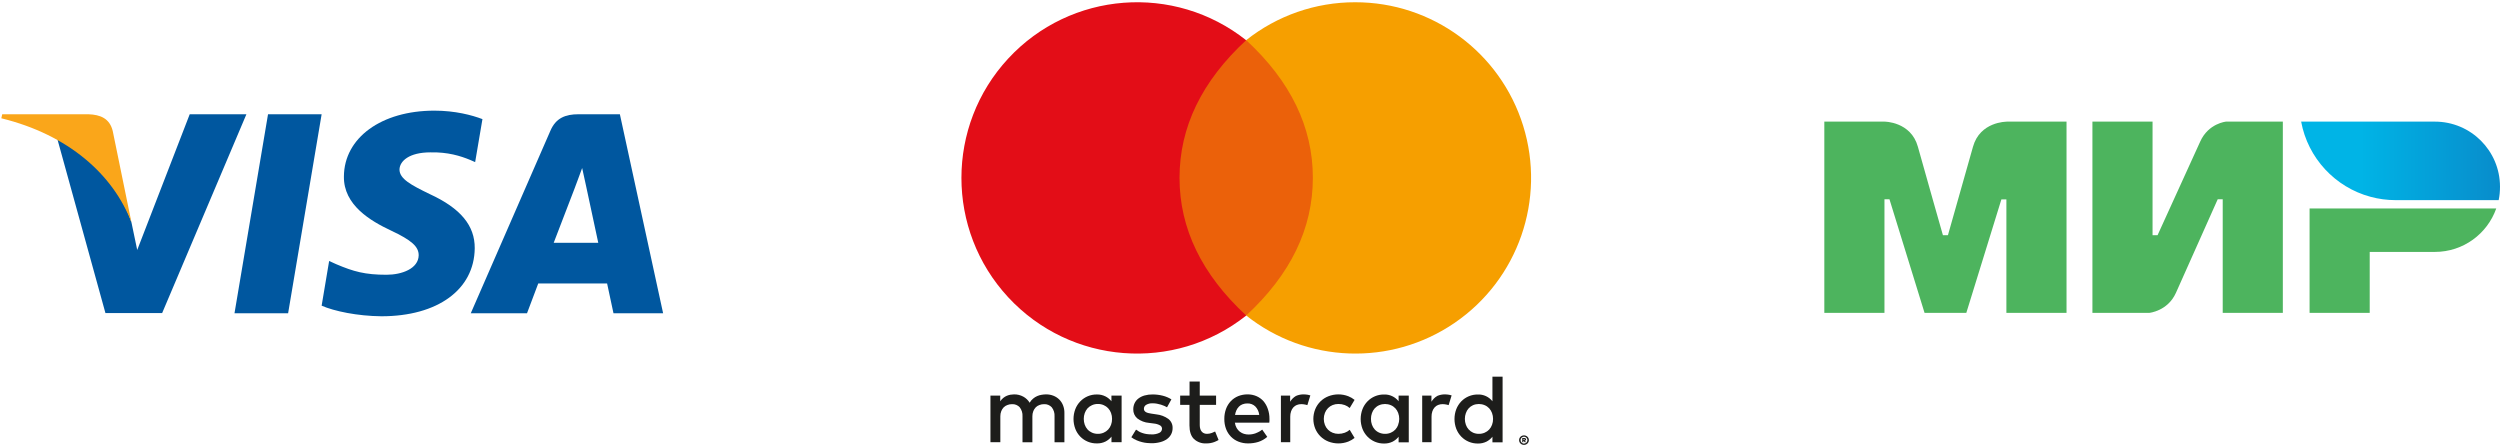 <svg width="185px" height="33px" viewBox="0 0 185 33" xmlns="http://www.w3.org/2000/svg">
    <defs>
        <linearGradient x1="0.008%" y1="50%" x2="100%" y2="50%" id="linearGradient-1">
            <stop stop-color="#00B4E6" offset="30%"></stop>
            <stop stop-color="#088CCB" offset="100%"></stop>
        </linearGradient>
    </defs>
    <g id="payment/discount" stroke="none" stroke-width="1" fill="none" fill-rule="evenodd" transform="translate(-64, -84)">
        <g id="Group" transform="translate(64, 84)">
            <g id="mir-logo" transform="translate(135, 9)">
                <g id="g5" fill="#4DB45E">
                    <path d="M13.473,4.39148811e-16 L13.473,0.006 C13.467,0.006 11.52,4.39148811e-16 11.001,1.86 C10.525,3.566 9.184,8.276 9.147,8.405 L8.776,8.405 C8.776,8.405 7.404,3.591 6.922,1.854 C6.403,-0.006 4.45,4.39148811e-16 4.45,4.39148811e-16 L0,-1.35306284e-07 L0,14.153 L4.45,14.153 L4.45,5.748 L4.635,5.748 L4.821,5.748 L7.417,14.153 L10.507,14.153 L13.103,5.754 L13.473,5.754 L13.473,14.153 L17.923,14.153 L17.923,-1.35306284e-07 L13.473,4.39148811e-16 Z" id="path7"></path>
                </g>
                <g id="g9" transform="translate(19.839, 0)" fill="#4DB45E">
                    <path d="M9.889,0 C9.889,0 8.585,0.117 7.973,1.483 L4.821,8.405 L4.45,8.405 L4.45,0 L0,0 L0,14.153 L4.203,14.153 C4.203,14.153 5.569,14.03 6.18,12.67 L9.271,5.748 L9.642,5.748 L9.642,14.153 L14.091,14.153 L14.091,0 L9.889,0 Z" id="path11"></path>
                </g>
                <g id="g13" transform="translate(35.909, 6.428)" fill="#4DB45E">
                    <path d="M0,0 L0,7.726 L4.45,7.726 L4.45,3.214 L9.271,3.214 C11.372,3.214 13.152,1.873 13.813,0 L0,0 Z" id="path15"></path>
                </g>
                <g id="g17" transform="translate(35.229, 0)" fill="url(#linearGradient-1)">
                    <path d="M9.951,0 L0.056,0 C0.55,2.695 2.571,4.858 5.185,5.562 C5.779,5.723 6.403,5.81 7.046,5.81 L14.672,5.81 C14.74,5.488 14.771,5.161 14.771,4.821 C14.771,2.157 12.614,0 9.951,0 Z" id="path24"></path>
                </g>
            </g>
            <g id="cards" transform="translate(0, 8)" fill-rule="nonzero">
                <g id="visa">
                    <polygon id="polygon9" fill="#00579F" points="21.32 15.184 17.352 15.184 19.834 0.455 23.801 0.455"></polygon>
                    <path d="M35.701,0.815 C34.918,0.517 33.677,0.188 32.143,0.188 C28.225,0.188 25.466,2.194 25.449,5.061 C25.417,7.176 27.424,8.351 28.926,9.057 C30.461,9.778 30.983,10.248 30.983,10.891 C30.967,11.877 29.742,12.332 28.6,12.332 C27.016,12.332 26.168,12.098 24.878,11.549 L24.356,11.313 L23.801,14.62 C24.731,15.027 26.445,15.388 28.225,15.404 C32.388,15.404 35.098,13.429 35.13,10.374 C35.146,8.697 34.085,7.412 31.8,6.362 C30.412,5.688 29.562,5.234 29.562,4.544 C29.579,3.917 30.281,3.275 31.847,3.275 C33.137,3.244 34.085,3.541 34.803,3.839 L35.161,3.996 L35.701,0.815 Z" id="path11" fill="#00579F"></path>
                    <path d="M40.974,9.966 C41.3,9.12 42.558,5.845 42.558,5.845 C42.541,5.877 42.884,4.983 43.079,4.435 L43.357,5.704 C43.357,5.704 44.108,9.23 44.271,9.966 C43.651,9.966 41.757,9.966 40.974,9.966 Z M45.871,0.455 L42.802,0.455 C41.856,0.455 41.137,0.721 40.729,1.677 L34.836,15.184 L38.998,15.184 C38.998,15.184 39.684,13.366 39.831,12.974 C40.288,12.974 44.337,12.974 44.925,12.974 C45.038,13.492 45.398,15.184 45.398,15.184 L49.071,15.184 L45.871,0.455 Z" id="path13" fill="#00579F"></path>
                    <path d="M14.039,0.455 L10.154,10.499 L9.729,8.462 C9.011,6.111 6.758,3.558 4.244,2.288 L7.803,15.169 L11.998,15.169 L18.234,0.455 L14.039,0.455 Z" id="path15" fill="#00579F"></path>
                    <path d="M6.546,0.455 L0.163,0.455 L0.098,0.753 C5.077,1.975 8.374,4.921 9.729,8.462 L8.342,1.693 C8.113,0.752 7.411,0.486 6.546,0.455 Z" id="path17" fill="#FAA61A"></path>
                </g>
            </g>
            <g id="mastercard" transform="translate(71, 0)" fill-rule="nonzero">
                <path d="M7.389,29.568 C7.266,29.446 7.12,29.35 6.959,29.286 C6.785,29.217 6.6,29.183 6.413,29.184 C6.304,29.185 6.195,29.195 6.088,29.213 C5.973,29.23 5.861,29.262 5.755,29.308 C5.644,29.356 5.541,29.42 5.45,29.498 C5.347,29.583 5.26,29.686 5.195,29.803 C5.081,29.613 4.918,29.457 4.723,29.351 C4.514,29.238 4.279,29.18 4.041,29.184 C3.952,29.185 3.863,29.193 3.775,29.208 C3.681,29.225 3.589,29.252 3.501,29.289 C3.408,29.329 3.321,29.382 3.243,29.446 C3.156,29.517 3.08,29.602 3.018,29.696 L3.018,29.274 L2.293,29.274 L2.293,32.722 L3.025,32.722 L3.025,30.811 C3.023,30.678 3.046,30.545 3.095,30.421 C3.137,30.314 3.201,30.216 3.281,30.134 C3.36,30.06 3.453,30.003 3.555,29.968 C3.661,29.927 3.774,29.907 3.888,29.908 C4.104,29.895 4.315,29.981 4.461,30.141 C4.608,30.331 4.68,30.568 4.665,30.808 L4.665,32.726 L5.396,32.726 L5.396,30.811 C5.394,30.678 5.418,30.545 5.466,30.421 C5.509,30.314 5.572,30.216 5.653,30.134 C5.731,30.06 5.824,30.003 5.926,29.968 C6.033,29.927 6.146,29.907 6.26,29.908 C6.475,29.896 6.685,29.981 6.831,30.141 C6.978,30.331 7.051,30.568 7.036,30.808 L7.036,32.726 L7.766,32.726 L7.766,30.559 C7.769,30.367 7.736,30.177 7.666,29.998 C7.604,29.837 7.51,29.691 7.389,29.568 Z" id="Shape" fill="#1D1D1B"></path>
                <path d="M11.246,29.693 C11.125,29.541 10.973,29.418 10.799,29.331 C10.602,29.233 10.383,29.185 10.163,29.191 C9.702,29.186 9.259,29.371 8.939,29.703 C8.78,29.868 8.656,30.063 8.573,30.276 C8.395,30.746 8.395,31.264 8.573,31.734 C8.655,31.948 8.78,32.143 8.939,32.307 C9.261,32.637 9.705,32.82 10.166,32.812 C10.386,32.819 10.604,32.772 10.802,32.676 C10.976,32.588 11.129,32.463 11.249,32.309 L11.249,32.722 L11.999,32.722 L11.999,29.274 L11.246,29.274 L11.246,29.693 Z M11.217,31.438 C11.17,31.567 11.098,31.686 11.004,31.787 C10.91,31.887 10.797,31.966 10.671,32.019 C10.537,32.077 10.392,32.106 10.246,32.104 C10.096,32.107 9.947,32.076 9.809,32.016 C9.683,31.961 9.569,31.88 9.476,31.777 C9.386,31.675 9.316,31.556 9.271,31.428 C9.223,31.29 9.198,31.145 9.199,30.999 C9.198,30.853 9.222,30.708 9.271,30.571 C9.316,30.442 9.386,30.322 9.476,30.219 C9.57,30.118 9.683,30.038 9.809,29.983 C9.946,29.921 10.096,29.891 10.246,29.894 C10.392,29.892 10.537,29.921 10.671,29.979 C10.797,30.032 10.911,30.111 11.004,30.211 C11.097,30.312 11.17,30.43 11.217,30.559 C11.269,30.7 11.294,30.849 11.292,30.999 C11.294,31.149 11.269,31.297 11.217,31.438 Z" id="Shape" fill="#1D1D1B"></path>
                <path d="M15.455,30.998 C15.195,30.812 14.892,30.697 14.574,30.664 L14.217,30.611 C14.139,30.598 14.064,30.584 13.994,30.569 C13.932,30.556 13.871,30.534 13.814,30.506 C13.767,30.482 13.726,30.447 13.694,30.404 C13.663,30.361 13.647,30.308 13.649,30.254 C13.646,30.132 13.71,30.019 13.816,29.958 C13.961,29.873 14.128,29.834 14.296,29.844 C14.402,29.844 14.509,29.853 14.614,29.873 C14.714,29.89 14.813,29.914 14.91,29.944 C14.998,29.97 15.083,30.002 15.165,30.039 C15.232,30.069 15.297,30.103 15.36,30.139 L15.684,29.553 C15.489,29.431 15.276,29.341 15.054,29.284 C14.803,29.22 14.546,29.188 14.287,29.189 C14.087,29.186 13.887,29.212 13.694,29.266 C13.532,29.311 13.38,29.386 13.246,29.486 C13.125,29.577 13.028,29.696 12.962,29.833 C12.894,29.977 12.86,30.135 12.862,30.294 C12.856,30.55 12.965,30.794 13.159,30.961 C13.412,31.154 13.715,31.27 14.032,31.294 L14.392,31.341 C14.551,31.355 14.706,31.402 14.845,31.479 C14.934,31.529 14.989,31.621 14.99,31.723 C14.989,31.855 14.912,31.975 14.792,32.031 C14.609,32.117 14.407,32.156 14.206,32.144 C14.078,32.145 13.951,32.135 13.826,32.116 C13.721,32.098 13.619,32.072 13.519,32.037 C13.433,32.008 13.35,31.971 13.271,31.926 C13.2,31.885 13.132,31.84 13.067,31.791 L12.719,32.356 C12.84,32.447 12.971,32.523 13.111,32.582 C13.241,32.639 13.376,32.684 13.514,32.717 C13.637,32.749 13.762,32.771 13.889,32.782 C14.006,32.794 14.109,32.799 14.199,32.799 C14.424,32.802 14.648,32.774 14.865,32.716 C15.045,32.67 15.215,32.592 15.365,32.484 C15.49,32.393 15.593,32.274 15.665,32.137 C15.737,31.997 15.774,31.841 15.772,31.683 C15.784,31.416 15.666,31.161 15.455,30.998 Z" id="Shape" fill="#1D1D1B"></path>
                <path d="M22.498,29.688 C22.355,29.528 22.18,29.401 21.983,29.316 C21.773,29.226 21.546,29.181 21.317,29.184 C21.078,29.182 20.841,29.227 20.62,29.316 C20.415,29.401 20.231,29.527 20.078,29.688 C19.923,29.853 19.803,30.048 19.725,30.261 C19.64,30.498 19.597,30.748 19.6,30.999 C19.596,31.253 19.64,31.506 19.728,31.744 C19.809,31.958 19.933,32.152 20.092,32.316 C20.25,32.476 20.44,32.601 20.65,32.682 C20.877,32.771 21.119,32.815 21.363,32.812 C21.616,32.813 21.868,32.777 22.11,32.704 C22.356,32.626 22.583,32.498 22.777,32.327 L22.403,31.791 C22.26,31.906 22.099,31.996 21.927,32.059 C21.76,32.121 21.584,32.153 21.407,32.154 C21.287,32.155 21.168,32.138 21.053,32.104 C20.943,32.072 20.839,32.018 20.748,31.947 C20.654,31.873 20.574,31.78 20.513,31.676 C20.444,31.552 20.399,31.416 20.38,31.276 L22.928,31.276 C22.928,31.233 22.937,31.188 22.94,31.139 C22.943,31.091 22.94,31.043 22.94,30.996 C22.943,30.745 22.902,30.496 22.818,30.259 C22.749,30.05 22.64,29.856 22.498,29.688 Z M20.393,30.704 C20.411,30.585 20.446,30.469 20.495,30.359 C20.541,30.26 20.603,30.169 20.68,30.091 C20.756,30.014 20.849,29.954 20.95,29.916 C21.064,29.873 21.186,29.852 21.308,29.854 C21.526,29.846 21.738,29.927 21.895,30.078 C22.057,30.249 22.159,30.469 22.183,30.704 L20.393,30.704 Z" id="Shape" fill="#1D1D1B"></path>
                <path d="M32.497,29.693 C32.237,29.362 31.835,29.176 31.414,29.193 C30.953,29.188 30.511,29.373 30.191,29.704 C30.032,29.869 29.906,30.064 29.823,30.278 C29.645,30.747 29.645,31.266 29.823,31.736 C29.906,31.95 30.031,32.144 30.191,32.309 C30.346,32.47 30.532,32.598 30.738,32.686 C30.951,32.777 31.182,32.823 31.414,32.821 C31.634,32.827 31.853,32.78 32.051,32.684 C32.224,32.596 32.377,32.471 32.497,32.317 L32.497,32.731 L33.249,32.731 L33.249,29.274 L32.497,29.274 L32.497,29.693 Z M32.467,31.438 C32.421,31.567 32.349,31.686 32.256,31.787 C32.162,31.887 32.048,31.966 31.922,32.019 C31.789,32.077 31.645,32.106 31.499,32.104 C31.348,32.107 31.199,32.076 31.061,32.016 C30.934,31.961 30.82,31.88 30.728,31.777 C30.637,31.675 30.568,31.556 30.523,31.428 C30.474,31.29 30.45,31.145 30.451,30.999 C30.45,30.853 30.474,30.708 30.523,30.571 C30.568,30.442 30.637,30.322 30.728,30.219 C30.821,30.118 30.934,30.037 31.061,29.983 C31.336,29.867 31.647,29.867 31.922,29.983 C32.049,30.035 32.162,30.114 32.256,30.214 C32.349,30.315 32.421,30.434 32.467,30.563 C32.52,30.703 32.546,30.852 32.544,31.003 C32.543,31.151 32.515,31.299 32.461,31.438 L32.467,31.438 Z" id="Shape" fill="#1D1D1B"></path>
                <path d="M18.68,32.036 C18.566,32.08 18.444,32.103 18.322,32.104 C18.249,32.105 18.177,32.093 18.109,32.067 C18.045,32.043 17.988,32.004 17.942,31.954 C17.889,31.896 17.85,31.828 17.825,31.754 C17.795,31.659 17.78,31.559 17.782,31.459 L17.782,29.959 L18.99,29.959 L18.99,29.274 L17.782,29.274 L17.782,28.231 L17.027,28.231 L17.027,29.274 L16.332,29.274 L16.332,29.959 L17.02,29.959 L17.02,31.474 C17.02,31.932 17.129,32.269 17.354,32.487 C17.601,32.715 17.93,32.833 18.265,32.812 C18.466,32.815 18.666,32.782 18.855,32.712 C18.965,32.67 19.072,32.619 19.175,32.561 L18.919,31.931 C18.841,31.97 18.762,32.005 18.68,32.036 Z" id="Shape" fill="#1D1D1B"></path>
                <path d="M25.471,29.184 C25.274,29.181 25.078,29.221 24.898,29.301 C24.722,29.406 24.575,29.552 24.47,29.728 L24.47,29.274 L23.788,29.274 L23.788,32.722 L24.478,32.722 L24.478,30.831 C24.476,30.698 24.497,30.565 24.54,30.439 C24.575,30.332 24.632,30.233 24.706,30.148 C24.777,30.068 24.866,30.007 24.965,29.968 C25.071,29.925 25.184,29.904 25.298,29.906 C25.397,29.907 25.496,29.918 25.593,29.939 C25.645,29.949 25.695,29.962 25.745,29.979 L25.966,29.259 C25.906,29.24 25.845,29.225 25.783,29.213 C25.68,29.195 25.576,29.186 25.471,29.184 Z" id="Shape" fill="#1D1D1B"></path>
                <path d="M35.927,29.184 C35.73,29.181 35.534,29.221 35.354,29.301 C35.178,29.405 35.03,29.552 34.926,29.728 L34.926,29.274 L34.242,29.274 L34.242,32.722 L34.934,32.722 L34.934,30.831 C34.932,30.698 34.952,30.566 34.994,30.439 C35.03,30.332 35.086,30.233 35.161,30.148 C35.231,30.068 35.32,30.007 35.419,29.968 C35.525,29.925 35.638,29.904 35.752,29.906 C35.851,29.907 35.95,29.918 36.047,29.939 C36.099,29.949 36.149,29.962 36.199,29.979 L36.42,29.259 C36.36,29.24 36.298,29.225 36.235,29.213 C36.134,29.195 36.031,29.186 35.927,29.184 Z" id="Shape" fill="#1D1D1B"></path>
                <path d="M39.44,27.874 L39.44,29.693 C39.18,29.362 38.777,29.176 38.357,29.193 C37.896,29.188 37.453,29.373 37.132,29.704 C36.974,29.87 36.849,30.064 36.765,30.278 C36.588,30.747 36.588,31.266 36.765,31.736 C36.849,31.949 36.973,32.144 37.132,32.309 C37.453,32.64 37.896,32.825 38.357,32.821 C38.577,32.827 38.795,32.78 38.994,32.684 C39.167,32.596 39.32,32.471 39.44,32.317 L39.44,32.731 L40.192,32.731 L40.192,27.874 L39.44,27.874 Z M39.41,31.438 C39.364,31.567 39.292,31.686 39.199,31.787 C39.105,31.887 38.991,31.966 38.865,32.019 C38.732,32.077 38.588,32.106 38.442,32.104 C38.291,32.107 38.142,32.076 38.004,32.016 C37.88,31.96 37.769,31.879 37.679,31.777 C37.587,31.676 37.517,31.557 37.474,31.428 C37.425,31.29 37.4,31.145 37.4,30.999 C37.4,30.853 37.424,30.708 37.474,30.571 C37.518,30.441 37.587,30.321 37.679,30.219 C37.769,30.119 37.88,30.038 38.004,29.983 C38.279,29.867 38.59,29.867 38.865,29.983 C38.992,30.035 39.105,30.114 39.199,30.214 C39.291,30.315 39.363,30.434 39.41,30.563 C39.462,30.704 39.488,30.853 39.487,31.003 C39.488,31.151 39.462,31.298 39.41,31.438 Z" id="Shape" fill="#1D1D1B"></path>
                <path d="M27.271,30.201 C27.369,30.103 27.485,30.026 27.613,29.974 C27.749,29.92 27.895,29.893 28.041,29.894 C28.202,29.893 28.362,29.92 28.513,29.974 C28.647,30.024 28.771,30.098 28.878,30.193 L29.239,29.591 C29.101,29.479 28.946,29.39 28.781,29.324 C28.305,29.138 27.777,29.138 27.301,29.324 C26.86,29.496 26.508,29.841 26.328,30.279 C26.141,30.741 26.141,31.257 26.328,31.719 C26.51,32.156 26.861,32.501 27.301,32.674 C27.777,32.859 28.305,32.859 28.781,32.674 C28.946,32.608 29.1,32.518 29.239,32.407 L28.878,31.806 C28.771,31.9 28.647,31.974 28.513,32.022 C28.362,32.077 28.202,32.105 28.041,32.104 C27.894,32.105 27.749,32.077 27.613,32.022 C27.485,31.971 27.368,31.894 27.271,31.796 C27.173,31.696 27.096,31.578 27.045,31.448 C26.933,31.159 26.933,30.839 27.045,30.551 C27.096,30.42 27.173,30.302 27.271,30.201 Z" id="Shape" fill="#1D1D1B"></path>
                <path d="M41.777,32.217 C41.825,32.217 41.872,32.227 41.917,32.246 C41.959,32.264 41.998,32.289 42.032,32.321 C42.065,32.352 42.091,32.39 42.108,32.432 C42.128,32.475 42.138,32.522 42.137,32.569 C42.137,32.616 42.128,32.663 42.108,32.706 C42.09,32.748 42.064,32.786 42.032,32.817 C41.998,32.85 41.959,32.876 41.917,32.894 C41.872,32.912 41.825,32.921 41.777,32.921 C41.728,32.922 41.679,32.912 41.633,32.894 C41.547,32.859 41.477,32.791 41.44,32.706 C41.422,32.662 41.413,32.616 41.413,32.569 C41.413,32.522 41.422,32.476 41.44,32.432 C41.458,32.391 41.484,32.353 41.517,32.321 C41.587,32.255 41.68,32.218 41.777,32.217 Z M41.777,32.824 C41.811,32.824 41.844,32.817 41.875,32.804 C41.905,32.791 41.932,32.772 41.955,32.749 C41.978,32.726 41.996,32.699 42.008,32.669 C42.022,32.637 42.028,32.603 42.028,32.569 C42.029,32.535 42.022,32.502 42.008,32.471 C41.996,32.44 41.978,32.413 41.955,32.389 C41.932,32.367 41.904,32.349 41.875,32.336 C41.844,32.322 41.811,32.316 41.777,32.316 C41.742,32.315 41.707,32.322 41.675,32.336 C41.645,32.349 41.618,32.367 41.595,32.389 C41.572,32.412 41.553,32.44 41.54,32.471 C41.527,32.502 41.521,32.535 41.522,32.569 C41.521,32.603 41.527,32.637 41.54,32.669 C41.553,32.699 41.572,32.726 41.595,32.749 C41.618,32.773 41.645,32.791 41.675,32.804 C41.707,32.82 41.741,32.829 41.777,32.831 L41.777,32.824 Z M41.797,32.412 C41.832,32.41 41.866,32.42 41.893,32.442 C41.916,32.46 41.929,32.488 41.927,32.517 C41.928,32.541 41.92,32.564 41.903,32.581 C41.884,32.599 41.86,32.61 41.833,32.612 L41.932,32.724 L41.83,32.724 L41.743,32.616 L41.732,32.616 L41.732,32.724 L41.645,32.724 L41.645,32.412 L41.797,32.412 Z M41.728,32.489 L41.728,32.546 L41.795,32.546 C41.806,32.548 41.816,32.548 41.827,32.546 C41.834,32.54 41.838,32.531 41.837,32.522 C41.839,32.514 41.837,32.504 41.83,32.497 C41.82,32.495 41.809,32.495 41.798,32.497 L41.728,32.489 Z" id="Shape" fill="#1D1D1B"></path>
                <path d="M21.218,2.978 C15.895,-1.241 8.221,-0.65 3.607,4.334 C-1.008,9.317 -1.008,17.014 3.607,21.998 C8.221,26.981 15.895,27.572 21.218,23.353 C21.218,17.019 21.218,9.606 21.218,2.978 Z" id="Shape" fill="#E30D17"></path>
                <path d="M21.218,2.971 C21.218,6.785 21.218,17.432 21.218,23.346 C25.685,26.892 31.94,27.113 36.645,23.891 C41.35,20.669 43.406,14.756 41.715,9.31 C40.023,3.864 34.98,0.157 29.278,0.167 C26.351,0.163 23.51,1.152 21.218,2.971 Z" id="Shape" fill="#F69F00"></path>
                <path d="M21.218,23.346 C24.507,20.306 26.151,16.91 26.151,13.159 C26.151,9.408 24.507,6.012 21.218,2.971 C17.93,6.012 16.285,9.408 16.285,13.159 C16.285,16.91 17.93,20.306 21.218,23.346 Z" id="Oval" fill="#EB610A"></path>
            </g>
        </g>
    </g>
</svg>
